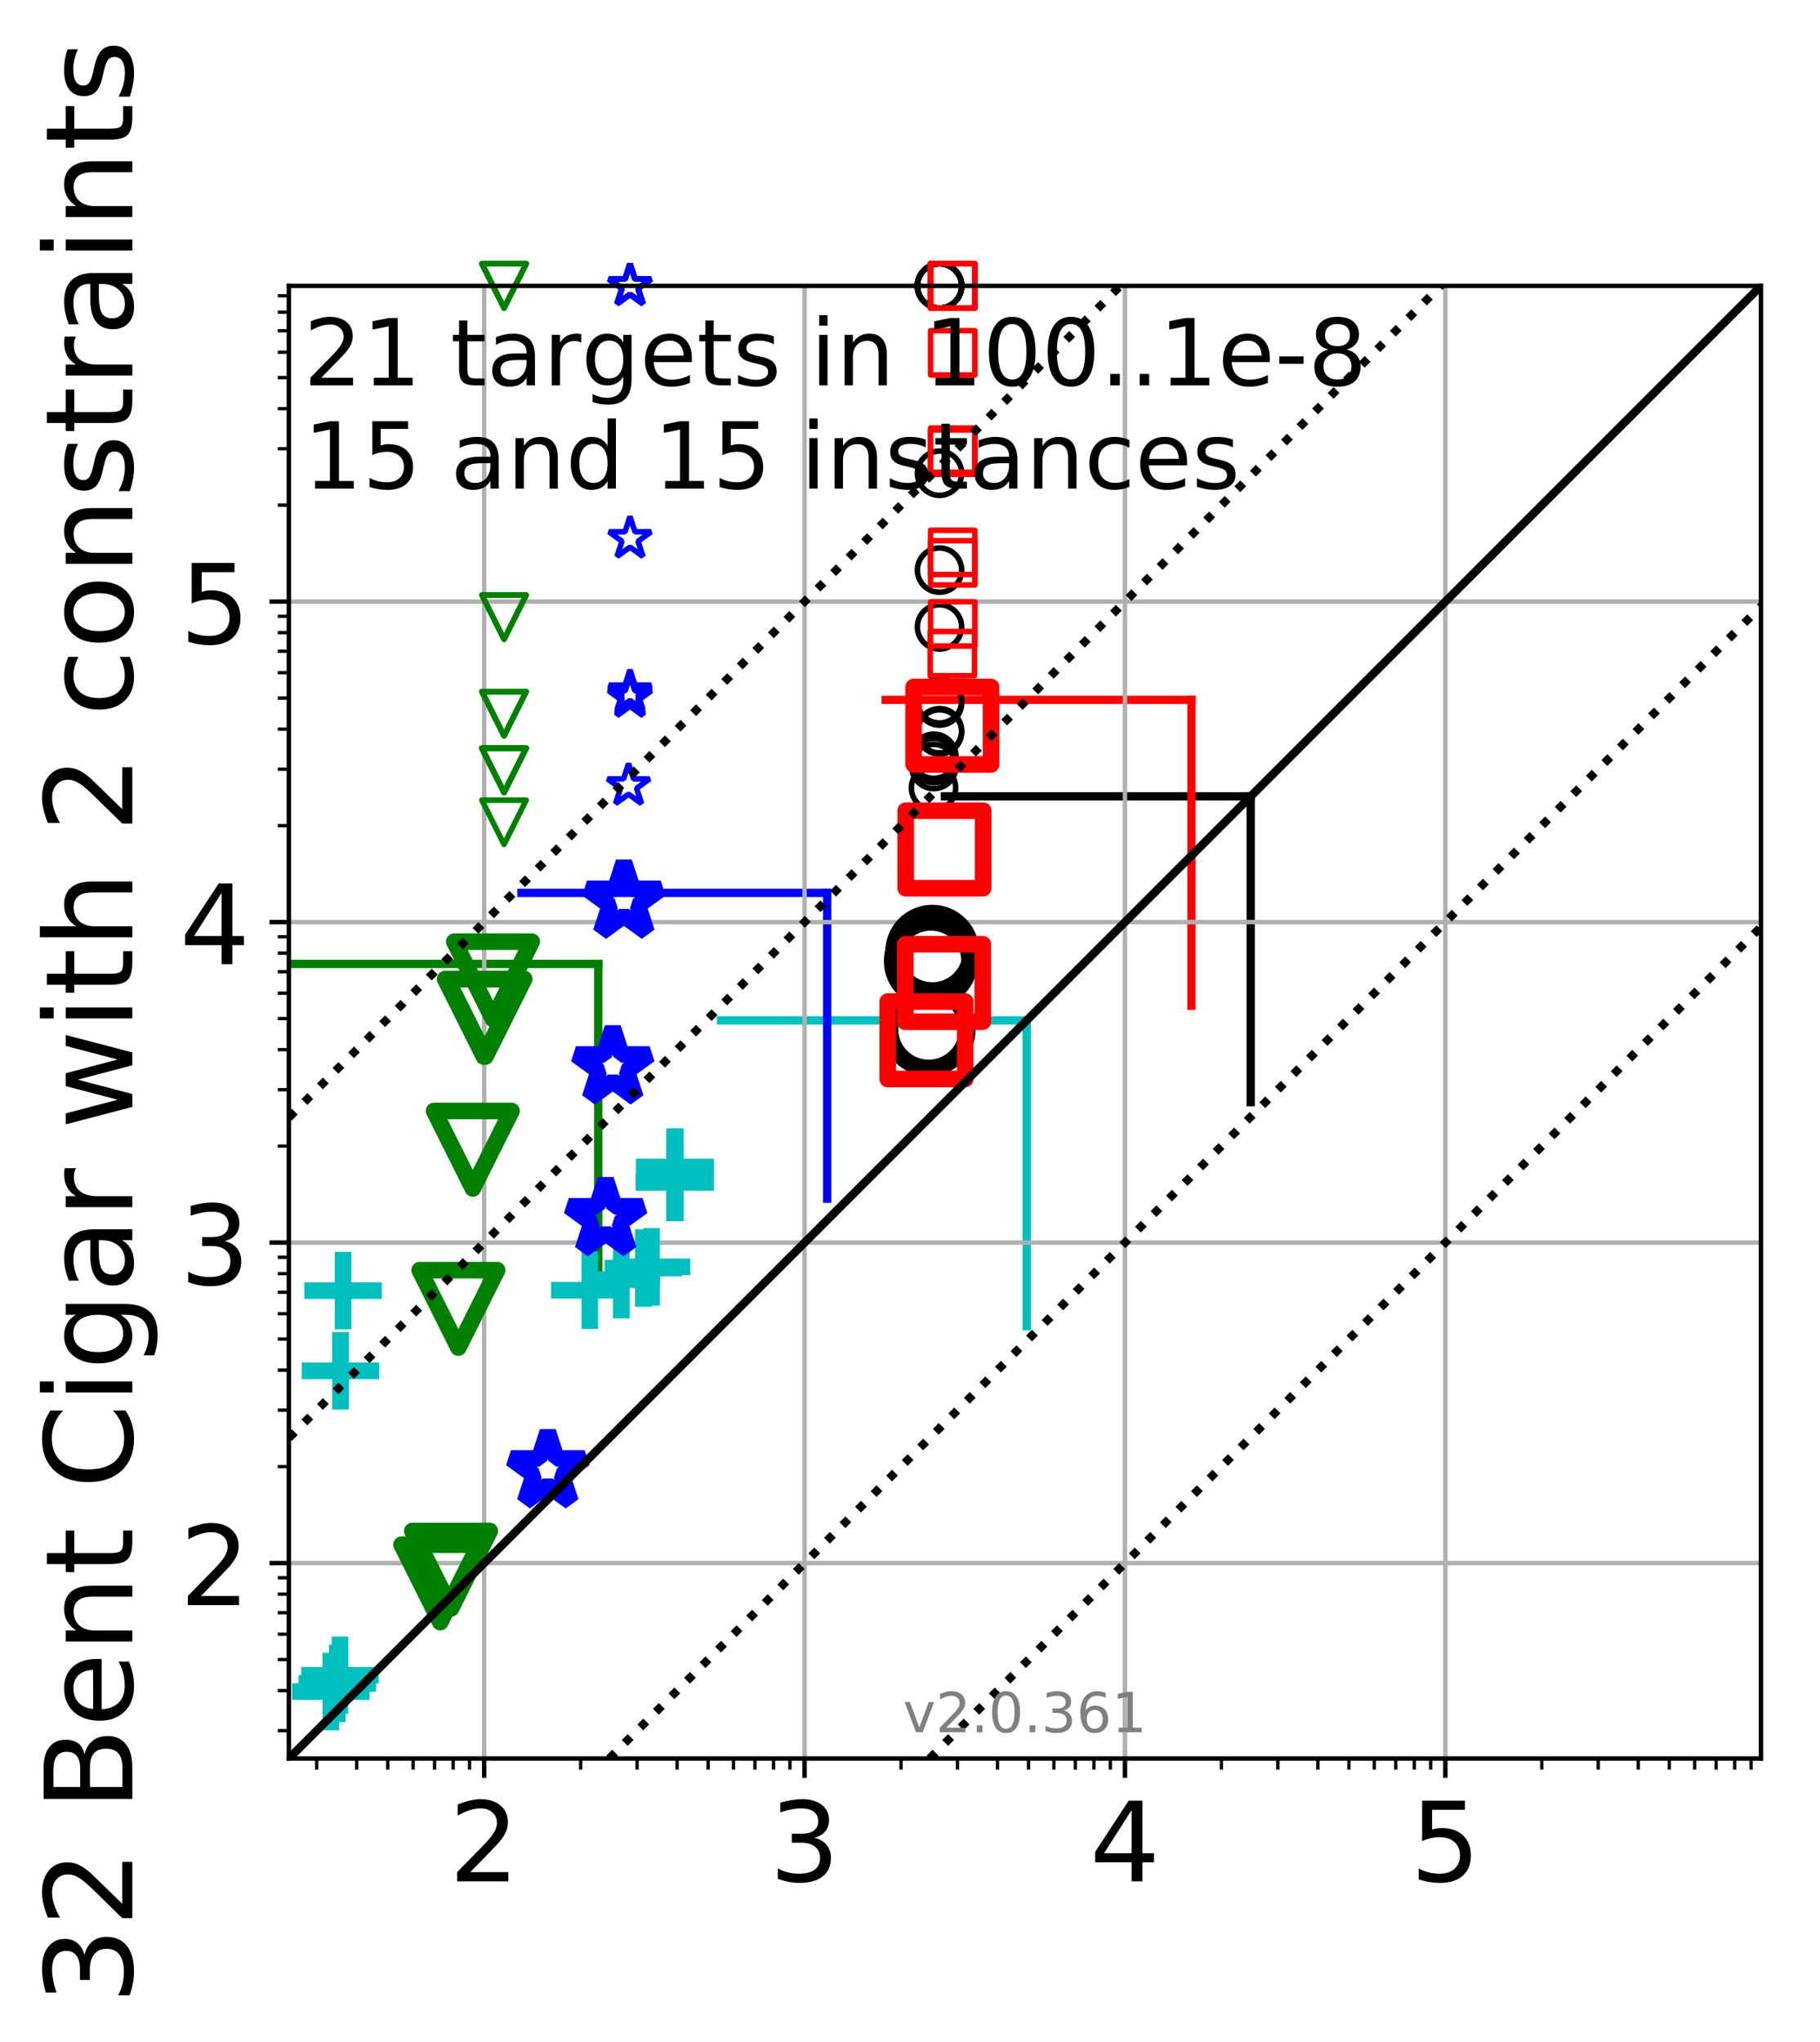 <?xml version="1.0" encoding="utf-8" standalone="no"?>
<!DOCTYPE svg PUBLIC "-//W3C//DTD SVG 1.1//EN"
  "http://www.w3.org/Graphics/SVG/1.1/DTD/svg11.dtd">
<!-- Created with matplotlib (http://matplotlib.org/) -->
<svg height="369pt" version="1.1" viewBox="0 0 329 369" width="329pt" xmlns="http://www.w3.org/2000/svg" xmlns:xlink="http://www.w3.org/1999/xlink">
 <defs>
  <style type="text/css">
*{stroke-linecap:butt;stroke-linejoin:round;}
  </style>
 </defs>
 <g id="figure_1">
  <g id="patch_1">
   <path d="M 0 369.439 
L 329.029 369.439 
L 329.029 -0 
L 0 -0 
z
" style="fill:#ffffff;"/>
  </g>
  <g id="axes_1">
   <g id="patch_2">
    <path d="M 52.217 317.775 
L 318.329 317.775 
L 318.329 51.663 
L 52.217 51.663 
z
" style="fill:#ffffff;"/>
   </g>
   <g id="line2d_1">
    <path clip-path="url(#p59bb37661f)" d="M 185.602 239.656 
L 185.602 184.39 
" style="fill:none;stroke:#00bfbf;stroke-linecap:square;stroke-width:1.5;"/>
   </g>
   <g id="line2d_2">
    <path clip-path="url(#p59bb37661f)" d="M 130.336 184.39 
L 185.602 184.39 
" style="fill:none;stroke:#00bfbf;stroke-linecap:square;stroke-width:1.5;"/>
   </g>
   <g id="line2d_3">
    <path clip-path="url(#p59bb37661f)" d="M 108.148 229.454 
L 108.148 174.188 
" style="fill:none;stroke:#008000;stroke-linecap:square;stroke-width:1.5;"/>
   </g>
   <g id="line2d_4">
    <path clip-path="url(#p59bb37661f)" d="M 52.882 174.188 
L 108.148 174.188 
" style="fill:none;stroke:#008000;stroke-linecap:square;stroke-width:1.5;"/>
   </g>
   <g id="line2d_5">
    <path clip-path="url(#p59bb37661f)" d="M 149.522 216.609 
L 149.522 161.343 
" style="fill:none;stroke:#0000ff;stroke-linecap:square;stroke-width:1.5;"/>
   </g>
   <g id="line2d_6">
    <path clip-path="url(#p59bb37661f)" d="M 94.256 161.343 
L 149.522 161.343 
" style="fill:none;stroke:#0000ff;stroke-linecap:square;stroke-width:1.5;"/>
   </g>
   <g id="line2d_7">
    <path clip-path="url(#p59bb37661f)" d="M 226.084 199.174 
L 226.084 143.907 
" style="fill:none;stroke:#000000;stroke-linecap:square;stroke-width:1.5;"/>
   </g>
   <g id="line2d_8">
    <path clip-path="url(#p59bb37661f)" d="M 170.818 143.907 
L 226.084 143.907 
" style="fill:none;stroke:#000000;stroke-linecap:square;stroke-width:1.5;"/>
   </g>
   <g id="line2d_9">
    <path clip-path="url(#p59bb37661f)" d="M 215.375 181.74 
L 215.375 126.473 
" style="fill:none;stroke:#ff0000;stroke-linecap:square;stroke-width:1.5;"/>
   </g>
   <g id="line2d_10">
    <path clip-path="url(#p59bb37661f)" d="M 160.109 126.473 
L 215.375 126.473 
" style="fill:none;stroke:#ff0000;stroke-linecap:square;stroke-width:1.5;"/>
   </g>
   <g id="matplotlib.axis_1">
    <g id="xtick_1">
     <g id="line2d_11">
      <path clip-path="url(#p59bb37661f)" d="M 87.528 317.775 
L 87.528 51.663 
" style="fill:none;stroke:#b0b0b0;stroke-linecap:square;stroke-width:0.8;"/>
     </g>
     <g id="line2d_12">
      <defs>
       <path d="M 0 0 
L 0 3.5 
" id="m4ba81cfeb7" style="stroke:#000000;stroke-width:0.8;"/>
      </defs>
      <g>
       <use style="stroke:#000000;stroke-width:0.8;" x="87.528" xlink:href="#m4ba81cfeb7" y="317.775"/>
      </g>
     </g>
     <g id="text_1">
      <!-- 2 -->
      <defs>
       <path d="M 19.188 8.297 
L 53.609 8.297 
L 53.609 0 
L 7.328 0 
L 7.328 8.297 
Q 12.938 14.109 22.625 23.891 
Q 32.328 33.688 34.812 36.531 
Q 39.547 41.844 41.422 45.531 
Q 43.312 49.219 43.312 52.781 
Q 43.312 58.594 39.234 62.25 
Q 35.156 65.922 28.609 65.922 
Q 23.969 65.922 18.812 64.312 
Q 13.672 62.703 7.812 59.422 
L 7.812 69.391 
Q 13.766 71.781 18.938 73 
Q 24.125 74.219 28.422 74.219 
Q 39.75 74.219 46.484 68.547 
Q 53.219 62.891 53.219 53.422 
Q 53.219 48.922 51.531 44.891 
Q 49.859 40.875 45.406 35.406 
Q 44.188 33.984 37.641 27.219 
Q 31.109 20.453 19.188 8.297 
z
" id="DejaVuSans-32"/>
      </defs>
      <g transform="translate(81.166 339.972)scale(0.2 -0.2)">
       <use xlink:href="#DejaVuSans-32"/>
      </g>
     </g>
    </g>
    <g id="xtick_2">
     <g id="line2d_13">
      <path clip-path="url(#p59bb37661f)" d="M 145.444 317.775 
L 145.444 51.663 
" style="fill:none;stroke:#b0b0b0;stroke-linecap:square;stroke-width:0.8;"/>
     </g>
     <g id="line2d_14">
      <g>
       <use style="stroke:#000000;stroke-width:0.8;" x="145.444" xlink:href="#m4ba81cfeb7" y="317.775"/>
      </g>
     </g>
     <g id="text_2">
      <!-- 3 -->
      <defs>
       <path d="M 40.578 39.312 
Q 47.656 37.797 51.625 33 
Q 55.609 28.219 55.609 21.188 
Q 55.609 10.406 48.188 4.484 
Q 40.766 -1.422 27.094 -1.422 
Q 22.516 -1.422 17.656 -0.516 
Q 12.797 0.391 7.625 2.203 
L 7.625 11.719 
Q 11.719 9.328 16.594 8.109 
Q 21.484 6.891 26.812 6.891 
Q 36.078 6.891 40.938 10.547 
Q 45.797 14.203 45.797 21.188 
Q 45.797 27.641 41.281 31.266 
Q 36.766 34.906 28.719 34.906 
L 20.219 34.906 
L 20.219 43.016 
L 29.109 43.016 
Q 36.375 43.016 40.234 45.922 
Q 44.094 48.828 44.094 54.297 
Q 44.094 59.906 40.109 62.906 
Q 36.141 65.922 28.719 65.922 
Q 24.656 65.922 20.016 65.031 
Q 15.375 64.156 9.812 62.312 
L 9.812 71.094 
Q 15.438 72.656 20.344 73.438 
Q 25.25 74.219 29.594 74.219 
Q 40.828 74.219 47.359 69.109 
Q 53.906 64.016 53.906 55.328 
Q 53.906 49.266 50.438 45.094 
Q 46.969 40.922 40.578 39.312 
z
" id="DejaVuSans-33"/>
      </defs>
      <g transform="translate(139.082 339.972)scale(0.2 -0.2)">
       <use xlink:href="#DejaVuSans-33"/>
      </g>
     </g>
    </g>
    <g id="xtick_3">
     <g id="line2d_15">
      <path clip-path="url(#p59bb37661f)" d="M 203.361 317.775 
L 203.361 51.663 
" style="fill:none;stroke:#b0b0b0;stroke-linecap:square;stroke-width:0.8;"/>
     </g>
     <g id="line2d_16">
      <g>
       <use style="stroke:#000000;stroke-width:0.8;" x="203.361" xlink:href="#m4ba81cfeb7" y="317.775"/>
      </g>
     </g>
     <g id="text_3">
      <!-- 4 -->
      <defs>
       <path d="M 37.797 64.312 
L 12.891 25.391 
L 37.797 25.391 
z
M 35.203 72.906 
L 47.609 72.906 
L 47.609 25.391 
L 58.016 25.391 
L 58.016 17.188 
L 47.609 17.188 
L 47.609 0 
L 37.797 0 
L 37.797 17.188 
L 4.891 17.188 
L 4.891 26.703 
z
" id="DejaVuSans-34"/>
      </defs>
      <g transform="translate(196.998 339.972)scale(0.2 -0.2)">
       <use xlink:href="#DejaVuSans-34"/>
      </g>
     </g>
    </g>
    <g id="xtick_4">
     <g id="line2d_17">
      <path clip-path="url(#p59bb37661f)" d="M 261.277 317.775 
L 261.277 51.663 
" style="fill:none;stroke:#b0b0b0;stroke-linecap:square;stroke-width:0.8;"/>
     </g>
     <g id="line2d_18">
      <g>
       <use style="stroke:#000000;stroke-width:0.8;" x="261.277" xlink:href="#m4ba81cfeb7" y="317.775"/>
      </g>
     </g>
     <g id="text_4">
      <!-- 5 -->
      <defs>
       <path d="M 10.797 72.906 
L 49.516 72.906 
L 49.516 64.594 
L 19.828 64.594 
L 19.828 46.734 
Q 21.969 47.469 24.109 47.828 
Q 26.266 48.188 28.422 48.188 
Q 40.625 48.188 47.75 41.5 
Q 54.891 34.812 54.891 23.391 
Q 54.891 11.625 47.562 5.094 
Q 40.234 -1.422 26.906 -1.422 
Q 22.312 -1.422 17.547 -0.641 
Q 12.797 0.141 7.719 1.703 
L 7.719 11.625 
Q 12.109 9.234 16.797 8.062 
Q 21.484 6.891 26.703 6.891 
Q 35.156 6.891 40.078 11.328 
Q 45.016 15.766 45.016 23.391 
Q 45.016 31 40.078 35.438 
Q 35.156 39.891 26.703 39.891 
Q 22.75 39.891 18.812 39.016 
Q 14.891 38.141 10.797 36.281 
z
" id="DejaVuSans-35"/>
      </defs>
      <g transform="translate(254.914 339.972)scale(0.2 -0.2)">
       <use xlink:href="#DejaVuSans-35"/>
      </g>
     </g>
    </g>
    <g id="xtick_5">
     <g id="line2d_19">
      <defs>
       <path d="M 0 0 
L 0 2 
" id="mf8a856920e" style="stroke:#000000;stroke-width:0.6;"/>
      </defs>
      <g>
       <use style="stroke:#000000;stroke-width:0.6;" x="57.245" xlink:href="#mf8a856920e" y="317.775"/>
      </g>
     </g>
    </g>
    <g id="xtick_6">
     <g id="line2d_20">
      <g>
       <use style="stroke:#000000;stroke-width:0.6;" x="64.481" xlink:href="#mf8a856920e" y="317.775"/>
      </g>
     </g>
    </g>
    <g id="xtick_7">
     <g id="line2d_21">
      <g>
       <use style="stroke:#000000;stroke-width:0.6;" x="70.094" xlink:href="#mf8a856920e" y="317.775"/>
      </g>
     </g>
    </g>
    <g id="xtick_8">
     <g id="line2d_22">
      <g>
       <use style="stroke:#000000;stroke-width:0.6;" x="74.68" xlink:href="#mf8a856920e" y="317.775"/>
      </g>
     </g>
    </g>
    <g id="xtick_9">
     <g id="line2d_23">
      <g>
       <use style="stroke:#000000;stroke-width:0.6;" x="78.557" xlink:href="#mf8a856920e" y="317.775"/>
      </g>
     </g>
    </g>
    <g id="xtick_10">
     <g id="line2d_24">
      <g>
       <use style="stroke:#000000;stroke-width:0.6;" x="81.916" xlink:href="#mf8a856920e" y="317.775"/>
      </g>
     </g>
    </g>
    <g id="xtick_11">
     <g id="line2d_25">
      <g>
       <use style="stroke:#000000;stroke-width:0.6;" x="84.878" xlink:href="#mf8a856920e" y="317.775"/>
      </g>
     </g>
    </g>
    <g id="xtick_12">
     <g id="line2d_26">
      <g>
       <use style="stroke:#000000;stroke-width:0.6;" x="104.963" xlink:href="#mf8a856920e" y="317.775"/>
      </g>
     </g>
    </g>
    <g id="xtick_13">
     <g id="line2d_27">
      <g>
       <use style="stroke:#000000;stroke-width:0.6;" x="115.161" xlink:href="#mf8a856920e" y="317.775"/>
      </g>
     </g>
    </g>
    <g id="xtick_14">
     <g id="line2d_28">
      <g>
       <use style="stroke:#000000;stroke-width:0.6;" x="122.397" xlink:href="#mf8a856920e" y="317.775"/>
      </g>
     </g>
    </g>
    <g id="xtick_15">
     <g id="line2d_29">
      <g>
       <use style="stroke:#000000;stroke-width:0.6;" x="128.01" xlink:href="#mf8a856920e" y="317.775"/>
      </g>
     </g>
    </g>
    <g id="xtick_16">
     <g id="line2d_30">
      <g>
       <use style="stroke:#000000;stroke-width:0.6;" x="132.596" xlink:href="#mf8a856920e" y="317.775"/>
      </g>
     </g>
    </g>
    <g id="xtick_17">
     <g id="line2d_31">
      <g>
       <use style="stroke:#000000;stroke-width:0.6;" x="136.473" xlink:href="#mf8a856920e" y="317.775"/>
      </g>
     </g>
    </g>
    <g id="xtick_18">
     <g id="line2d_32">
      <g>
       <use style="stroke:#000000;stroke-width:0.6;" x="139.832" xlink:href="#mf8a856920e" y="317.775"/>
      </g>
     </g>
    </g>
    <g id="xtick_19">
     <g id="line2d_33">
      <g>
       <use style="stroke:#000000;stroke-width:0.6;" x="142.794" xlink:href="#mf8a856920e" y="317.775"/>
      </g>
     </g>
    </g>
    <g id="xtick_20">
     <g id="line2d_34">
      <g>
       <use style="stroke:#000000;stroke-width:0.6;" x="162.879" xlink:href="#mf8a856920e" y="317.775"/>
      </g>
     </g>
    </g>
    <g id="xtick_21">
     <g id="line2d_35">
      <g>
       <use style="stroke:#000000;stroke-width:0.6;" x="173.078" xlink:href="#mf8a856920e" y="317.775"/>
      </g>
     </g>
    </g>
    <g id="xtick_22">
     <g id="line2d_36">
      <g>
       <use style="stroke:#000000;stroke-width:0.6;" x="180.313" xlink:href="#mf8a856920e" y="317.775"/>
      </g>
     </g>
    </g>
    <g id="xtick_23">
     <g id="line2d_37">
      <g>
       <use style="stroke:#000000;stroke-width:0.6;" x="185.926" xlink:href="#mf8a856920e" y="317.775"/>
      </g>
     </g>
    </g>
    <g id="xtick_24">
     <g id="line2d_38">
      <g>
       <use style="stroke:#000000;stroke-width:0.6;" x="190.512" xlink:href="#mf8a856920e" y="317.775"/>
      </g>
     </g>
    </g>
    <g id="xtick_25">
     <g id="line2d_39">
      <g>
       <use style="stroke:#000000;stroke-width:0.6;" x="194.389" xlink:href="#mf8a856920e" y="317.775"/>
      </g>
     </g>
    </g>
    <g id="xtick_26">
     <g id="line2d_40">
      <g>
       <use style="stroke:#000000;stroke-width:0.6;" x="197.748" xlink:href="#mf8a856920e" y="317.775"/>
      </g>
     </g>
    </g>
    <g id="xtick_27">
     <g id="line2d_41">
      <g>
       <use style="stroke:#000000;stroke-width:0.6;" x="200.711" xlink:href="#mf8a856920e" y="317.775"/>
      </g>
     </g>
    </g>
    <g id="xtick_28">
     <g id="line2d_42">
      <g>
       <use style="stroke:#000000;stroke-width:0.6;" x="220.795" xlink:href="#mf8a856920e" y="317.775"/>
      </g>
     </g>
    </g>
    <g id="xtick_29">
     <g id="line2d_43">
      <g>
       <use style="stroke:#000000;stroke-width:0.6;" x="230.994" xlink:href="#mf8a856920e" y="317.775"/>
      </g>
     </g>
    </g>
    <g id="xtick_30">
     <g id="line2d_44">
      <g>
       <use style="stroke:#000000;stroke-width:0.6;" x="238.23" xlink:href="#mf8a856920e" y="317.775"/>
      </g>
     </g>
    </g>
    <g id="xtick_31">
     <g id="line2d_45">
      <g>
       <use style="stroke:#000000;stroke-width:0.6;" x="243.842" xlink:href="#mf8a856920e" y="317.775"/>
      </g>
     </g>
    </g>
    <g id="xtick_32">
     <g id="line2d_46">
      <g>
       <use style="stroke:#000000;stroke-width:0.6;" x="248.428" xlink:href="#mf8a856920e" y="317.775"/>
      </g>
     </g>
    </g>
    <g id="xtick_33">
     <g id="line2d_47">
      <g>
       <use style="stroke:#000000;stroke-width:0.6;" x="252.306" xlink:href="#mf8a856920e" y="317.775"/>
      </g>
     </g>
    </g>
    <g id="xtick_34">
     <g id="line2d_48">
      <g>
       <use style="stroke:#000000;stroke-width:0.6;" x="255.664" xlink:href="#mf8a856920e" y="317.775"/>
      </g>
     </g>
    </g>
    <g id="xtick_35">
     <g id="line2d_49">
      <g>
       <use style="stroke:#000000;stroke-width:0.6;" x="258.627" xlink:href="#mf8a856920e" y="317.775"/>
      </g>
     </g>
    </g>
    <g id="xtick_36">
     <g id="line2d_50">
      <g>
       <use style="stroke:#000000;stroke-width:0.6;" x="278.711" xlink:href="#mf8a856920e" y="317.775"/>
      </g>
     </g>
    </g>
    <g id="xtick_37">
     <g id="line2d_51">
      <g>
       <use style="stroke:#000000;stroke-width:0.6;" x="288.91" xlink:href="#mf8a856920e" y="317.775"/>
      </g>
     </g>
    </g>
    <g id="xtick_38">
     <g id="line2d_52">
      <g>
       <use style="stroke:#000000;stroke-width:0.6;" x="296.146" xlink:href="#mf8a856920e" y="317.775"/>
      </g>
     </g>
    </g>
    <g id="xtick_39">
     <g id="line2d_53">
      <g>
       <use style="stroke:#000000;stroke-width:0.6;" x="301.759" xlink:href="#mf8a856920e" y="317.775"/>
      </g>
     </g>
    </g>
    <g id="xtick_40">
     <g id="line2d_54">
      <g>
       <use style="stroke:#000000;stroke-width:0.6;" x="306.344" xlink:href="#mf8a856920e" y="317.775"/>
      </g>
     </g>
    </g>
    <g id="xtick_41">
     <g id="line2d_55">
      <g>
       <use style="stroke:#000000;stroke-width:0.6;" x="310.222" xlink:href="#mf8a856920e" y="317.775"/>
      </g>
     </g>
    </g>
    <g id="xtick_42">
     <g id="line2d_56">
      <g>
       <use style="stroke:#000000;stroke-width:0.6;" x="313.58" xlink:href="#mf8a856920e" y="317.775"/>
      </g>
     </g>
    </g>
    <g id="xtick_43">
     <g id="line2d_57">
      <g>
       <use style="stroke:#000000;stroke-width:0.6;" x="316.543" xlink:href="#mf8a856920e" y="317.775"/>
      </g>
     </g>
    </g>
   </g>
   <g id="matplotlib.axis_2">
    <g id="ytick_1">
     <g id="line2d_58">
      <path clip-path="url(#p59bb37661f)" d="M 52.217 282.464 
L 318.329 282.464 
" style="fill:none;stroke:#b0b0b0;stroke-linecap:square;stroke-width:0.8;"/>
     </g>
     <g id="line2d_59">
      <defs>
       <path d="M 0 0 
L -3.5 0 
" id="md6715a0d31" style="stroke:#000000;stroke-width:0.8;"/>
      </defs>
      <g>
       <use style="stroke:#000000;stroke-width:0.8;" x="52.217" xlink:href="#md6715a0d31" y="282.464"/>
      </g>
     </g>
     <g id="text_5">
      <!-- 2 -->
      <g transform="translate(32.492 290.062)scale(0.2 -0.2)">
       <use xlink:href="#DejaVuSans-32"/>
      </g>
     </g>
    </g>
    <g id="ytick_2">
     <g id="line2d_60">
      <path clip-path="url(#p59bb37661f)" d="M 52.217 224.548 
L 318.329 224.548 
" style="fill:none;stroke:#b0b0b0;stroke-linecap:square;stroke-width:0.8;"/>
     </g>
     <g id="line2d_61">
      <g>
       <use style="stroke:#000000;stroke-width:0.8;" x="52.217" xlink:href="#md6715a0d31" y="224.548"/>
      </g>
     </g>
     <g id="text_6">
      <!-- 3 -->
      <g transform="translate(32.492 232.146)scale(0.2 -0.2)">
       <use xlink:href="#DejaVuSans-33"/>
      </g>
     </g>
    </g>
    <g id="ytick_3">
     <g id="line2d_62">
      <path clip-path="url(#p59bb37661f)" d="M 52.217 166.632 
L 318.329 166.632 
" style="fill:none;stroke:#b0b0b0;stroke-linecap:square;stroke-width:0.8;"/>
     </g>
     <g id="line2d_63">
      <g>
       <use style="stroke:#000000;stroke-width:0.8;" x="52.217" xlink:href="#md6715a0d31" y="166.632"/>
      </g>
     </g>
     <g id="text_7">
      <!-- 4 -->
      <g transform="translate(32.492 174.23)scale(0.2 -0.2)">
       <use xlink:href="#DejaVuSans-34"/>
      </g>
     </g>
    </g>
    <g id="ytick_4">
     <g id="line2d_64">
      <path clip-path="url(#p59bb37661f)" d="M 52.217 108.715 
L 318.329 108.715 
" style="fill:none;stroke:#b0b0b0;stroke-linecap:square;stroke-width:0.8;"/>
     </g>
     <g id="line2d_65">
      <g>
       <use style="stroke:#000000;stroke-width:0.8;" x="52.217" xlink:href="#md6715a0d31" y="108.715"/>
      </g>
     </g>
     <g id="text_8">
      <!-- 5 -->
      <g transform="translate(32.492 116.314)scale(0.2 -0.2)">
       <use xlink:href="#DejaVuSans-35"/>
      </g>
     </g>
    </g>
    <g id="ytick_5">
     <g id="line2d_66">
      <defs>
       <path d="M 0 0 
L -2 0 
" id="m5c7b967192" style="stroke:#000000;stroke-width:0.6;"/>
      </defs>
      <g>
       <use style="stroke:#000000;stroke-width:0.6;" x="52.217" xlink:href="#m5c7b967192" y="312.747"/>
      </g>
     </g>
    </g>
    <g id="ytick_6">
     <g id="line2d_67">
      <g>
       <use style="stroke:#000000;stroke-width:0.6;" x="52.217" xlink:href="#m5c7b967192" y="305.511"/>
      </g>
     </g>
    </g>
    <g id="ytick_7">
     <g id="line2d_68">
      <g>
       <use style="stroke:#000000;stroke-width:0.6;" x="52.217" xlink:href="#m5c7b967192" y="299.898"/>
      </g>
     </g>
    </g>
    <g id="ytick_8">
     <g id="line2d_69">
      <g>
       <use style="stroke:#000000;stroke-width:0.6;" x="52.217" xlink:href="#m5c7b967192" y="295.313"/>
      </g>
     </g>
    </g>
    <g id="ytick_9">
     <g id="line2d_70">
      <g>
       <use style="stroke:#000000;stroke-width:0.6;" x="52.217" xlink:href="#m5c7b967192" y="291.435"/>
      </g>
     </g>
    </g>
    <g id="ytick_10">
     <g id="line2d_71">
      <g>
       <use style="stroke:#000000;stroke-width:0.6;" x="52.217" xlink:href="#m5c7b967192" y="288.077"/>
      </g>
     </g>
    </g>
    <g id="ytick_11">
     <g id="line2d_72">
      <g>
       <use style="stroke:#000000;stroke-width:0.6;" x="52.217" xlink:href="#m5c7b967192" y="285.114"/>
      </g>
     </g>
    </g>
    <g id="ytick_12">
     <g id="line2d_73">
      <g>
       <use style="stroke:#000000;stroke-width:0.6;" x="52.217" xlink:href="#m5c7b967192" y="265.029"/>
      </g>
     </g>
    </g>
    <g id="ytick_13">
     <g id="line2d_74">
      <g>
       <use style="stroke:#000000;stroke-width:0.6;" x="52.217" xlink:href="#m5c7b967192" y="254.831"/>
      </g>
     </g>
    </g>
    <g id="ytick_14">
     <g id="line2d_75">
      <g>
       <use style="stroke:#000000;stroke-width:0.6;" x="52.217" xlink:href="#m5c7b967192" y="247.595"/>
      </g>
     </g>
    </g>
    <g id="ytick_15">
     <g id="line2d_76">
      <g>
       <use style="stroke:#000000;stroke-width:0.6;" x="52.217" xlink:href="#m5c7b967192" y="241.982"/>
      </g>
     </g>
    </g>
    <g id="ytick_16">
     <g id="line2d_77">
      <g>
       <use style="stroke:#000000;stroke-width:0.6;" x="52.217" xlink:href="#m5c7b967192" y="237.396"/>
      </g>
     </g>
    </g>
    <g id="ytick_17">
     <g id="line2d_78">
      <g>
       <use style="stroke:#000000;stroke-width:0.6;" x="52.217" xlink:href="#m5c7b967192" y="233.519"/>
      </g>
     </g>
    </g>
    <g id="ytick_18">
     <g id="line2d_79">
      <g>
       <use style="stroke:#000000;stroke-width:0.6;" x="52.217" xlink:href="#m5c7b967192" y="230.16"/>
      </g>
     </g>
    </g>
    <g id="ytick_19">
     <g id="line2d_80">
      <g>
       <use style="stroke:#000000;stroke-width:0.6;" x="52.217" xlink:href="#m5c7b967192" y="227.198"/>
      </g>
     </g>
    </g>
    <g id="ytick_20">
     <g id="line2d_81">
      <g>
       <use style="stroke:#000000;stroke-width:0.6;" x="52.217" xlink:href="#m5c7b967192" y="207.113"/>
      </g>
     </g>
    </g>
    <g id="ytick_21">
     <g id="line2d_82">
      <g>
       <use style="stroke:#000000;stroke-width:0.6;" x="52.217" xlink:href="#m5c7b967192" y="196.915"/>
      </g>
     </g>
    </g>
    <g id="ytick_22">
     <g id="line2d_83">
      <g>
       <use style="stroke:#000000;stroke-width:0.6;" x="52.217" xlink:href="#m5c7b967192" y="189.679"/>
      </g>
     </g>
    </g>
    <g id="ytick_23">
     <g id="line2d_84">
      <g>
       <use style="stroke:#000000;stroke-width:0.6;" x="52.217" xlink:href="#m5c7b967192" y="184.066"/>
      </g>
     </g>
    </g>
    <g id="ytick_24">
     <g id="line2d_85">
      <g>
       <use style="stroke:#000000;stroke-width:0.6;" x="52.217" xlink:href="#m5c7b967192" y="179.48"/>
      </g>
     </g>
    </g>
    <g id="ytick_25">
     <g id="line2d_86">
      <g>
       <use style="stroke:#000000;stroke-width:0.6;" x="52.217" xlink:href="#m5c7b967192" y="175.603"/>
      </g>
     </g>
    </g>
    <g id="ytick_26">
     <g id="line2d_87">
      <g>
       <use style="stroke:#000000;stroke-width:0.6;" x="52.217" xlink:href="#m5c7b967192" y="172.244"/>
      </g>
     </g>
    </g>
    <g id="ytick_27">
     <g id="line2d_88">
      <g>
       <use style="stroke:#000000;stroke-width:0.6;" x="52.217" xlink:href="#m5c7b967192" y="169.282"/>
      </g>
     </g>
    </g>
    <g id="ytick_28">
     <g id="line2d_89">
      <g>
       <use style="stroke:#000000;stroke-width:0.6;" x="52.217" xlink:href="#m5c7b967192" y="149.197"/>
      </g>
     </g>
    </g>
    <g id="ytick_29">
     <g id="line2d_90">
      <g>
       <use style="stroke:#000000;stroke-width:0.6;" x="52.217" xlink:href="#m5c7b967192" y="138.999"/>
      </g>
     </g>
    </g>
    <g id="ytick_30">
     <g id="line2d_91">
      <g>
       <use style="stroke:#000000;stroke-width:0.6;" x="52.217" xlink:href="#m5c7b967192" y="131.763"/>
      </g>
     </g>
    </g>
    <g id="ytick_31">
     <g id="line2d_92">
      <g>
       <use style="stroke:#000000;stroke-width:0.6;" x="52.217" xlink:href="#m5c7b967192" y="126.15"/>
      </g>
     </g>
    </g>
    <g id="ytick_32">
     <g id="line2d_93">
      <g>
       <use style="stroke:#000000;stroke-width:0.6;" x="52.217" xlink:href="#m5c7b967192" y="121.564"/>
      </g>
     </g>
    </g>
    <g id="ytick_33">
     <g id="line2d_94">
      <g>
       <use style="stroke:#000000;stroke-width:0.6;" x="52.217" xlink:href="#m5c7b967192" y="117.687"/>
      </g>
     </g>
    </g>
    <g id="ytick_34">
     <g id="line2d_95">
      <g>
       <use style="stroke:#000000;stroke-width:0.6;" x="52.217" xlink:href="#m5c7b967192" y="114.328"/>
      </g>
     </g>
    </g>
    <g id="ytick_35">
     <g id="line2d_96">
      <g>
       <use style="stroke:#000000;stroke-width:0.6;" x="52.217" xlink:href="#m5c7b967192" y="111.366"/>
      </g>
     </g>
    </g>
    <g id="ytick_36">
     <g id="line2d_97">
      <g>
       <use style="stroke:#000000;stroke-width:0.6;" x="52.217" xlink:href="#m5c7b967192" y="91.281"/>
      </g>
     </g>
    </g>
    <g id="ytick_37">
     <g id="line2d_98">
      <g>
       <use style="stroke:#000000;stroke-width:0.6;" x="52.217" xlink:href="#m5c7b967192" y="81.082"/>
      </g>
     </g>
    </g>
    <g id="ytick_38">
     <g id="line2d_99">
      <g>
       <use style="stroke:#000000;stroke-width:0.6;" x="52.217" xlink:href="#m5c7b967192" y="73.846"/>
      </g>
     </g>
    </g>
    <g id="ytick_39">
     <g id="line2d_100">
      <g>
       <use style="stroke:#000000;stroke-width:0.6;" x="52.217" xlink:href="#m5c7b967192" y="68.234"/>
      </g>
     </g>
    </g>
    <g id="ytick_40">
     <g id="line2d_101">
      <g>
       <use style="stroke:#000000;stroke-width:0.6;" x="52.217" xlink:href="#m5c7b967192" y="63.648"/>
      </g>
     </g>
    </g>
    <g id="ytick_41">
     <g id="line2d_102">
      <g>
       <use style="stroke:#000000;stroke-width:0.6;" x="52.217" xlink:href="#m5c7b967192" y="59.771"/>
      </g>
     </g>
    </g>
    <g id="ytick_42">
     <g id="line2d_103">
      <g>
       <use style="stroke:#000000;stroke-width:0.6;" x="52.217" xlink:href="#m5c7b967192" y="56.412"/>
      </g>
     </g>
    </g>
    <g id="ytick_43">
     <g id="line2d_104">
      <g>
       <use style="stroke:#000000;stroke-width:0.6;" x="52.217" xlink:href="#m5c7b967192" y="53.449"/>
      </g>
     </g>
    </g>
    <g id="text_9">
     <!-- 32 Bent Cigar with 2 constraints -->
     <defs>
      <path id="DejaVuSans-20"/>
      <path d="M 19.672 34.812 
L 19.672 8.109 
L 35.5 8.109 
Q 43.453 8.109 47.281 11.406 
Q 51.125 14.703 51.125 21.484 
Q 51.125 28.328 47.281 31.562 
Q 43.453 34.812 35.5 34.812 
z
M 19.672 64.797 
L 19.672 42.828 
L 34.281 42.828 
Q 41.5 42.828 45.031 45.531 
Q 48.578 48.25 48.578 53.812 
Q 48.578 59.328 45.031 62.062 
Q 41.5 64.797 34.281 64.797 
z
M 9.812 72.906 
L 35.016 72.906 
Q 46.297 72.906 52.391 68.219 
Q 58.5 63.531 58.5 54.891 
Q 58.5 48.188 55.375 44.234 
Q 52.25 40.281 46.188 39.312 
Q 53.469 37.75 57.5 32.781 
Q 61.531 27.828 61.531 20.406 
Q 61.531 10.641 54.891 5.312 
Q 48.25 0 35.984 0 
L 9.812 0 
z
" id="DejaVuSans-42"/>
      <path d="M 56.203 29.594 
L 56.203 25.203 
L 14.891 25.203 
Q 15.484 15.922 20.484 11.062 
Q 25.484 6.203 34.422 6.203 
Q 39.594 6.203 44.453 7.469 
Q 49.312 8.734 54.109 11.281 
L 54.109 2.781 
Q 49.266 0.734 44.188 -0.344 
Q 39.109 -1.422 33.891 -1.422 
Q 20.797 -1.422 13.156 6.188 
Q 5.516 13.812 5.516 26.812 
Q 5.516 40.234 12.766 48.109 
Q 20.016 56 32.328 56 
Q 43.359 56 49.781 48.891 
Q 56.203 41.797 56.203 29.594 
z
M 47.219 32.234 
Q 47.125 39.594 43.094 43.984 
Q 39.062 48.391 32.422 48.391 
Q 24.906 48.391 20.391 44.141 
Q 15.875 39.891 15.188 32.172 
z
" id="DejaVuSans-65"/>
      <path d="M 54.891 33.016 
L 54.891 0 
L 45.906 0 
L 45.906 32.719 
Q 45.906 40.484 42.875 44.328 
Q 39.844 48.188 33.797 48.188 
Q 26.516 48.188 22.312 43.547 
Q 18.109 38.922 18.109 30.906 
L 18.109 0 
L 9.078 0 
L 9.078 54.688 
L 18.109 54.688 
L 18.109 46.188 
Q 21.344 51.125 25.703 53.562 
Q 30.078 56 35.797 56 
Q 45.219 56 50.047 50.172 
Q 54.891 44.344 54.891 33.016 
z
" id="DejaVuSans-6e"/>
      <path d="M 18.312 70.219 
L 18.312 54.688 
L 36.812 54.688 
L 36.812 47.703 
L 18.312 47.703 
L 18.312 18.016 
Q 18.312 11.328 20.141 9.422 
Q 21.969 7.516 27.594 7.516 
L 36.812 7.516 
L 36.812 0 
L 27.594 0 
Q 17.188 0 13.234 3.875 
Q 9.281 7.766 9.281 18.016 
L 9.281 47.703 
L 2.688 47.703 
L 2.688 54.688 
L 9.281 54.688 
L 9.281 70.219 
z
" id="DejaVuSans-74"/>
      <path d="M 64.406 67.281 
L 64.406 56.891 
Q 59.422 61.531 53.781 63.812 
Q 48.141 66.109 41.797 66.109 
Q 29.297 66.109 22.656 58.469 
Q 16.016 50.828 16.016 36.375 
Q 16.016 21.969 22.656 14.328 
Q 29.297 6.688 41.797 6.688 
Q 48.141 6.688 53.781 8.984 
Q 59.422 11.281 64.406 15.922 
L 64.406 5.609 
Q 59.234 2.094 53.438 0.328 
Q 47.656 -1.422 41.219 -1.422 
Q 24.656 -1.422 15.125 8.703 
Q 5.609 18.844 5.609 36.375 
Q 5.609 53.953 15.125 64.078 
Q 24.656 74.219 41.219 74.219 
Q 47.75 74.219 53.531 72.484 
Q 59.328 70.75 64.406 67.281 
z
" id="DejaVuSans-43"/>
      <path d="M 9.422 54.688 
L 18.406 54.688 
L 18.406 0 
L 9.422 0 
z
M 9.422 75.984 
L 18.406 75.984 
L 18.406 64.594 
L 9.422 64.594 
z
" id="DejaVuSans-69"/>
      <path d="M 45.406 27.984 
Q 45.406 37.75 41.375 43.109 
Q 37.359 48.484 30.078 48.484 
Q 22.859 48.484 18.828 43.109 
Q 14.797 37.75 14.797 27.984 
Q 14.797 18.266 18.828 12.891 
Q 22.859 7.516 30.078 7.516 
Q 37.359 7.516 41.375 12.891 
Q 45.406 18.266 45.406 27.984 
z
M 54.391 6.781 
Q 54.391 -7.172 48.188 -13.984 
Q 42 -20.797 29.203 -20.797 
Q 24.469 -20.797 20.266 -20.094 
Q 16.062 -19.391 12.109 -17.922 
L 12.109 -9.188 
Q 16.062 -11.328 19.922 -12.344 
Q 23.781 -13.375 27.781 -13.375 
Q 36.625 -13.375 41.016 -8.766 
Q 45.406 -4.156 45.406 5.172 
L 45.406 9.625 
Q 42.625 4.781 38.281 2.391 
Q 33.938 0 27.875 0 
Q 17.828 0 11.672 7.656 
Q 5.516 15.328 5.516 27.984 
Q 5.516 40.672 11.672 48.328 
Q 17.828 56 27.875 56 
Q 33.938 56 38.281 53.609 
Q 42.625 51.219 45.406 46.391 
L 45.406 54.688 
L 54.391 54.688 
z
" id="DejaVuSans-67"/>
      <path d="M 34.281 27.484 
Q 23.391 27.484 19.188 25 
Q 14.984 22.516 14.984 16.5 
Q 14.984 11.719 18.141 8.906 
Q 21.297 6.109 26.703 6.109 
Q 34.188 6.109 38.703 11.406 
Q 43.219 16.703 43.219 25.484 
L 43.219 27.484 
z
M 52.203 31.203 
L 52.203 0 
L 43.219 0 
L 43.219 8.297 
Q 40.141 3.328 35.547 0.953 
Q 30.953 -1.422 24.312 -1.422 
Q 15.922 -1.422 10.953 3.297 
Q 6 8.016 6 15.922 
Q 6 25.141 12.172 29.828 
Q 18.359 34.516 30.609 34.516 
L 43.219 34.516 
L 43.219 35.406 
Q 43.219 41.609 39.141 45 
Q 35.062 48.391 27.688 48.391 
Q 23 48.391 18.547 47.266 
Q 14.109 46.141 10.016 43.891 
L 10.016 52.203 
Q 14.938 54.109 19.578 55.047 
Q 24.219 56 28.609 56 
Q 40.484 56 46.344 49.844 
Q 52.203 43.703 52.203 31.203 
z
" id="DejaVuSans-61"/>
      <path d="M 41.109 46.297 
Q 39.594 47.172 37.812 47.578 
Q 36.031 48 33.891 48 
Q 26.266 48 22.188 43.047 
Q 18.109 38.094 18.109 28.812 
L 18.109 0 
L 9.078 0 
L 9.078 54.688 
L 18.109 54.688 
L 18.109 46.188 
Q 20.953 51.172 25.484 53.578 
Q 30.031 56 36.531 56 
Q 37.453 56 38.578 55.875 
Q 39.703 55.766 41.062 55.516 
z
" id="DejaVuSans-72"/>
      <path d="M 4.203 54.688 
L 13.188 54.688 
L 24.422 12.016 
L 35.594 54.688 
L 46.188 54.688 
L 57.422 12.016 
L 68.609 54.688 
L 77.594 54.688 
L 63.281 0 
L 52.688 0 
L 40.922 44.828 
L 29.109 0 
L 18.5 0 
z
" id="DejaVuSans-77"/>
      <path d="M 54.891 33.016 
L 54.891 0 
L 45.906 0 
L 45.906 32.719 
Q 45.906 40.484 42.875 44.328 
Q 39.844 48.188 33.797 48.188 
Q 26.516 48.188 22.312 43.547 
Q 18.109 38.922 18.109 30.906 
L 18.109 0 
L 9.078 0 
L 9.078 75.984 
L 18.109 75.984 
L 18.109 46.188 
Q 21.344 51.125 25.703 53.562 
Q 30.078 56 35.797 56 
Q 45.219 56 50.047 50.172 
Q 54.891 44.344 54.891 33.016 
z
" id="DejaVuSans-68"/>
      <path d="M 48.781 52.594 
L 48.781 44.188 
Q 44.969 46.297 41.141 47.344 
Q 37.312 48.391 33.406 48.391 
Q 24.656 48.391 19.812 42.844 
Q 14.984 37.312 14.984 27.297 
Q 14.984 17.281 19.812 11.734 
Q 24.656 6.203 33.406 6.203 
Q 37.312 6.203 41.141 7.25 
Q 44.969 8.297 48.781 10.406 
L 48.781 2.094 
Q 45.016 0.344 40.984 -0.531 
Q 36.969 -1.422 32.422 -1.422 
Q 20.062 -1.422 12.781 6.344 
Q 5.516 14.109 5.516 27.297 
Q 5.516 40.672 12.859 48.328 
Q 20.219 56 33.016 56 
Q 37.156 56 41.109 55.141 
Q 45.062 54.297 48.781 52.594 
z
" id="DejaVuSans-63"/>
      <path d="M 30.609 48.391 
Q 23.391 48.391 19.188 42.75 
Q 14.984 37.109 14.984 27.297 
Q 14.984 17.484 19.156 11.844 
Q 23.344 6.203 30.609 6.203 
Q 37.797 6.203 41.984 11.859 
Q 46.188 17.531 46.188 27.297 
Q 46.188 37.016 41.984 42.703 
Q 37.797 48.391 30.609 48.391 
z
M 30.609 56 
Q 42.328 56 49.016 48.375 
Q 55.719 40.766 55.719 27.297 
Q 55.719 13.875 49.016 6.219 
Q 42.328 -1.422 30.609 -1.422 
Q 18.844 -1.422 12.172 6.219 
Q 5.516 13.875 5.516 27.297 
Q 5.516 40.766 12.172 48.375 
Q 18.844 56 30.609 56 
z
" id="DejaVuSans-6f"/>
      <path d="M 44.281 53.078 
L 44.281 44.578 
Q 40.484 46.531 36.375 47.5 
Q 32.281 48.484 27.875 48.484 
Q 21.188 48.484 17.844 46.438 
Q 14.5 44.391 14.5 40.281 
Q 14.5 37.156 16.891 35.375 
Q 19.281 33.594 26.516 31.984 
L 29.594 31.297 
Q 39.156 29.25 43.188 25.516 
Q 47.219 21.781 47.219 15.094 
Q 47.219 7.469 41.188 3.016 
Q 35.156 -1.422 24.609 -1.422 
Q 20.219 -1.422 15.453 -0.562 
Q 10.688 0.297 5.422 2 
L 5.422 11.281 
Q 10.406 8.688 15.234 7.391 
Q 20.062 6.109 24.812 6.109 
Q 31.156 6.109 34.562 8.281 
Q 37.984 10.453 37.984 14.406 
Q 37.984 18.062 35.516 20.016 
Q 33.062 21.969 24.703 23.781 
L 21.578 24.516 
Q 13.234 26.266 9.516 29.906 
Q 5.812 33.547 5.812 39.891 
Q 5.812 47.609 11.281 51.797 
Q 16.75 56 26.812 56 
Q 31.781 56 36.172 55.266 
Q 40.578 54.547 44.281 53.078 
z
" id="DejaVuSans-73"/>
     </defs>
     <g transform="translate(23.917 362.239)rotate(-90)scale(0.22 -0.22)">
      <use xlink:href="#DejaVuSans-33"/>
      <use x="63.623" xlink:href="#DejaVuSans-32"/>
      <use x="127.246" xlink:href="#DejaVuSans-20"/>
      <use x="159.033" xlink:href="#DejaVuSans-42"/>
      <use x="227.637" xlink:href="#DejaVuSans-65"/>
      <use x="289.16" xlink:href="#DejaVuSans-6e"/>
      <use x="352.539" xlink:href="#DejaVuSans-74"/>
      <use x="391.748" xlink:href="#DejaVuSans-20"/>
      <use x="423.535" xlink:href="#DejaVuSans-43"/>
      <use x="493.359" xlink:href="#DejaVuSans-69"/>
      <use x="521.143" xlink:href="#DejaVuSans-67"/>
      <use x="584.619" xlink:href="#DejaVuSans-61"/>
      <use x="645.898" xlink:href="#DejaVuSans-72"/>
      <use x="687.012" xlink:href="#DejaVuSans-20"/>
      <use x="718.799" xlink:href="#DejaVuSans-77"/>
      <use x="800.586" xlink:href="#DejaVuSans-69"/>
      <use x="828.369" xlink:href="#DejaVuSans-74"/>
      <use x="867.578" xlink:href="#DejaVuSans-68"/>
      <use x="930.957" xlink:href="#DejaVuSans-20"/>
      <use x="962.744" xlink:href="#DejaVuSans-32"/>
      <use x="1026.367" xlink:href="#DejaVuSans-20"/>
      <use x="1058.154" xlink:href="#DejaVuSans-63"/>
      <use x="1113.135" xlink:href="#DejaVuSans-6f"/>
      <use x="1174.316" xlink:href="#DejaVuSans-6e"/>
      <use x="1237.695" xlink:href="#DejaVuSans-73"/>
      <use x="1289.795" xlink:href="#DejaVuSans-74"/>
      <use x="1329.004" xlink:href="#DejaVuSans-72"/>
      <use x="1370.117" xlink:href="#DejaVuSans-61"/>
      <use x="1431.396" xlink:href="#DejaVuSans-69"/>
      <use x="1459.18" xlink:href="#DejaVuSans-6e"/>
      <use x="1522.559" xlink:href="#DejaVuSans-74"/>
      <use x="1561.768" xlink:href="#DejaVuSans-73"/>
     </g>
    </g>
   </g>
   <g id="line2d_105">
    <defs>
     <path d="M -7 0 
L 7 0 
M 0 7 
L 0 -7 
" id="m9dbd50c9c2" style="stroke:#00bfbf;stroke-width:3;"/>
    </defs>
    <g>
     <use style="fill:none;stroke:#00bfbf;stroke-width:3;" x="59.794" xlink:href="#m9dbd50c9c2" y="305.679"/>
     <use style="fill:none;stroke:#00bfbf;stroke-width:3;" x="60.978" xlink:href="#m9dbd50c9c2" y="304.204"/>
     <use style="fill:none;stroke:#00bfbf;stroke-width:3;" x="61.456" xlink:href="#m9dbd50c9c2" y="302.736"/>
     <use style="fill:none;stroke:#00bfbf;stroke-width:3;" x="61.55" xlink:href="#m9dbd50c9c2" y="247.712"/>
     <use style="fill:none;stroke:#00bfbf;stroke-width:3;" x="62.017" xlink:href="#m9dbd50c9c2" y="233.233"/>
     <use style="fill:none;stroke:#00bfbf;stroke-width:3;" x="106.618" xlink:href="#m9dbd50c9c2" y="233.152"/>
     <use style="fill:none;stroke:#00bfbf;stroke-width:3;" x="112.312" xlink:href="#m9dbd50c9c2" y="231.253"/>
     <use style="fill:none;stroke:#00bfbf;stroke-width:3;" x="116.298" xlink:href="#m9dbd50c9c2" y="229.149"/>
     <use style="fill:none;stroke:#00bfbf;stroke-width:3;" x="117.781" xlink:href="#m9dbd50c9c2" y="228.933"/>
     <use style="fill:none;stroke:#00bfbf;stroke-width:3;" x="121.953" xlink:href="#m9dbd50c9c2" y="213.655"/>
     <use style="fill:none;stroke:#00bfbf;stroke-width:3;" x="121.962" xlink:href="#m9dbd50c9c2" y="213.645"/>
     <use style="fill:none;stroke:#00bfbf;stroke-width:3;" x="121.962" xlink:href="#m9dbd50c9c2" y="213.635"/>
     <use style="fill:none;stroke:#00bfbf;stroke-width:3;" x="121.981" xlink:href="#m9dbd50c9c2" y="213.635"/>
     <use style="fill:none;stroke:#00bfbf;stroke-width:3;" x="121.999" xlink:href="#m9dbd50c9c2" y="213.635"/>
     <use style="fill:none;stroke:#00bfbf;stroke-width:3;" x="121.999" xlink:href="#m9dbd50c9c2" y="213.612"/>
     <use style="fill:none;stroke:#00bfbf;stroke-width:3;" x="121.999" xlink:href="#m9dbd50c9c2" y="213.612"/>
     <use style="fill:none;stroke:#00bfbf;stroke-width:3;" x="121.999" xlink:href="#m9dbd50c9c2" y="213.612"/>
     <use style="fill:none;stroke:#00bfbf;stroke-width:3;" x="121.999" xlink:href="#m9dbd50c9c2" y="210.949"/>
     <use style="fill:none;stroke:#00bfbf;stroke-width:3;" x="121.999" xlink:href="#m9dbd50c9c2" y="210.949"/>
     <use style="fill:none;stroke:#00bfbf;stroke-width:3;" x="121.999" xlink:href="#m9dbd50c9c2" y="210.949"/>
     <use style="fill:none;stroke:#00bfbf;stroke-width:3;" x="121.999" xlink:href="#m9dbd50c9c2" y="210.949"/>
    </g>
   </g>
   <g id="line2d_106">
    <defs>
     <path d="M -0 7 
L 7 -7 
L -7 -7 
z
" id="m55a4cf9d11" style="stroke:#008000;stroke-linejoin:miter;stroke-width:3;"/>
    </defs>
    <g>
     <use style="fill:none;stroke:#008000;stroke-linejoin:miter;stroke-width:3;" x="79.589" xlink:href="#m55a4cf9d11" y="286.141"/>
     <use style="fill:none;stroke:#008000;stroke-linejoin:miter;stroke-width:3;" x="81.535" xlink:href="#m55a4cf9d11" y="283.666"/>
     <use style="fill:none;stroke:#008000;stroke-linejoin:miter;stroke-width:3;" x="82.862" xlink:href="#m55a4cf9d11" y="236.525"/>
     <use style="fill:none;stroke:#008000;stroke-linejoin:miter;stroke-width:3;" x="85.467" xlink:href="#m55a4cf9d11" y="207.759"/>
     <use style="fill:none;stroke:#008000;stroke-linejoin:miter;stroke-width:3;" x="87.461" xlink:href="#m55a4cf9d11" y="183.925"/>
     <use style="fill:none;stroke:#008000;stroke-linejoin:miter;stroke-width:3;" x="87.762" xlink:href="#m55a4cf9d11" y="183.907"/>
     <use style="fill:none;stroke:#008000;stroke-linejoin:miter;stroke-width:3;" x="89.12" xlink:href="#m55a4cf9d11" y="177.164"/>
    </g>
   </g>
   <g id="line2d_107">
    <defs>
     <path d="M -0 4 
L 4 -4 
L -4 -4 
z
" id="m224ce4bbae" style="stroke:#008000;stroke-linejoin:miter;"/>
    </defs>
    <g>
     <use style="fill:none;stroke:#008000;stroke-linejoin:miter;" x="91.116" xlink:href="#m224ce4bbae" y="148.599"/>
     <use style="fill:none;stroke:#008000;stroke-linejoin:miter;" x="91.116" xlink:href="#m224ce4bbae" y="139.214"/>
     <use style="fill:none;stroke:#008000;stroke-linejoin:miter;" x="91.116" xlink:href="#m224ce4bbae" y="139.211"/>
     <use style="fill:none;stroke:#008000;stroke-linejoin:miter;" x="91.116" xlink:href="#m224ce4bbae" y="139.211"/>
     <use style="fill:none;stroke:#008000;stroke-linejoin:miter;" x="91.116" xlink:href="#m224ce4bbae" y="139.206"/>
     <use style="fill:none;stroke:#008000;stroke-linejoin:miter;" x="91.116" xlink:href="#m224ce4bbae" y="139.196"/>
     <use style="fill:none;stroke:#008000;stroke-linejoin:miter;" x="91.116" xlink:href="#m224ce4bbae" y="128.982"/>
     <use style="fill:none;stroke:#008000;stroke-linejoin:miter;" x="91.116" xlink:href="#m224ce4bbae" y="128.982"/>
     <use style="fill:none;stroke:#008000;stroke-linejoin:miter;" x="91.116" xlink:href="#m224ce4bbae" y="128.973"/>
     <use style="fill:none;stroke:#008000;stroke-linejoin:miter;" x="91.116" xlink:href="#m224ce4bbae" y="111.53"/>
     <use style="fill:none;stroke:#008000;stroke-linejoin:miter;" x="91.116" xlink:href="#m224ce4bbae" y="111.528"/>
    </g>
   </g>
   <g id="line2d_108">
    <g>
     <use style="fill:none;stroke:#008000;stroke-linejoin:miter;" x="91.116" xlink:href="#m224ce4bbae" y="51.663"/>
     <use style="fill:none;stroke:#008000;stroke-linejoin:miter;" x="91.116" xlink:href="#m224ce4bbae" y="51.663"/>
     <use style="fill:none;stroke:#008000;stroke-linejoin:miter;" x="91.116" xlink:href="#m224ce4bbae" y="51.663"/>
    </g>
   </g>
   <g id="line2d_109">
    <defs>
     <path d="M 0 -7 
L -1.572 -2.163 
L -6.657 -2.163 
L -2.543 0.826 
L -4.114 5.663 
L -0 2.674 
L 4.114 5.663 
L 2.543 0.826 
L 6.657 -2.163 
L 1.572 -2.163 
z
" id="m5cae110e54" style="stroke:#0000ff;stroke-linejoin:bevel;stroke-width:3;"/>
    </defs>
    <g>
     <use style="fill:none;stroke:#0000ff;stroke-linejoin:bevel;stroke-width:3;" x="99.023" xlink:href="#m5cae110e54" y="265.718"/>
     <use style="fill:none;stroke:#0000ff;stroke-linejoin:bevel;stroke-width:3;" x="109.486" xlink:href="#m5cae110e54" y="220.153"/>
     <use style="fill:none;stroke:#0000ff;stroke-linejoin:bevel;stroke-width:3;" x="110.769" xlink:href="#m5cae110e54" y="192.724"/>
     <use style="fill:none;stroke:#0000ff;stroke-linejoin:bevel;stroke-width:3;" x="112.777" xlink:href="#m5cae110e54" y="162.787"/>
    </g>
   </g>
   <g id="line2d_110">
    <defs>
     <path d="M 0 -4 
L -0.898 -1.236 
L -3.804 -1.236 
L -1.453 0.472 
L -2.351 3.236 
L -0 1.528 
L 2.351 3.236 
L 1.453 0.472 
L 3.804 -1.236 
L 0.898 -1.236 
z
" id="m0e4a0e6022" style="stroke:#0000ff;stroke-linejoin:bevel;"/>
    </defs>
    <g>
     <use style="fill:none;stroke:#0000ff;stroke-linejoin:bevel;" x="113.623" xlink:href="#m0e4a0e6022" y="141.985"/>
     <use style="fill:none;stroke:#0000ff;stroke-linejoin:bevel;" x="113.883" xlink:href="#m0e4a0e6022" y="126.089"/>
     <use style="fill:none;stroke:#0000ff;stroke-linejoin:bevel;" x="113.883" xlink:href="#m0e4a0e6022" y="126.035"/>
     <use style="fill:none;stroke:#0000ff;stroke-linejoin:bevel;" x="113.883" xlink:href="#m0e4a0e6022" y="125.949"/>
     <use style="fill:none;stroke:#0000ff;stroke-linejoin:bevel;" x="113.883" xlink:href="#m0e4a0e6022" y="125.836"/>
     <use style="fill:none;stroke:#0000ff;stroke-linejoin:bevel;" x="113.883" xlink:href="#m0e4a0e6022" y="125.612"/>
     <use style="fill:none;stroke:#0000ff;stroke-linejoin:bevel;" x="113.883" xlink:href="#m0e4a0e6022" y="125.464"/>
     <use style="fill:none;stroke:#0000ff;stroke-linejoin:bevel;" x="113.883" xlink:href="#m0e4a0e6022" y="125.039"/>
     <use style="fill:none;stroke:#0000ff;stroke-linejoin:bevel;" x="113.883" xlink:href="#m0e4a0e6022" y="97.338"/>
    </g>
   </g>
   <g id="line2d_111">
    <g>
     <use style="fill:none;stroke:#0000ff;stroke-linejoin:bevel;" x="113.883" xlink:href="#m0e4a0e6022" y="51.663"/>
     <use style="fill:none;stroke:#0000ff;stroke-linejoin:bevel;" x="113.883" xlink:href="#m0e4a0e6022" y="51.663"/>
     <use style="fill:none;stroke:#0000ff;stroke-linejoin:bevel;" x="113.883" xlink:href="#m0e4a0e6022" y="51.663"/>
     <use style="fill:none;stroke:#0000ff;stroke-linejoin:bevel;" x="113.883" xlink:href="#m0e4a0e6022" y="51.663"/>
     <use style="fill:none;stroke:#0000ff;stroke-linejoin:bevel;" x="113.883" xlink:href="#m0e4a0e6022" y="51.663"/>
     <use style="fill:none;stroke:#0000ff;stroke-linejoin:bevel;" x="113.883" xlink:href="#m0e4a0e6022" y="51.663"/>
     <use style="fill:none;stroke:#0000ff;stroke-linejoin:bevel;" x="113.883" xlink:href="#m0e4a0e6022" y="51.663"/>
     <use style="fill:none;stroke:#0000ff;stroke-linejoin:bevel;" x="113.883" xlink:href="#m0e4a0e6022" y="51.663"/>
    </g>
   </g>
   <g id="line2d_112">
    <defs>
     <path d="M 0 7 
C 1.856 7 3.637 6.262 4.95 4.95 
C 6.262 3.637 7 1.856 7 0 
C 7 -1.856 6.262 -3.637 4.95 -4.95 
C 3.637 -6.262 1.856 -7 0 -7 
C -1.856 -7 -3.637 -6.262 -4.95 -4.95 
C -6.262 -3.637 -7 -1.856 -7 0 
C -7 1.856 -6.262 3.637 -4.95 4.95 
C -3.637 6.262 -1.856 7 0 7 
z
" id="ma45e92499a" style="stroke:#000000;stroke-width:3;"/>
    </defs>
    <g>
     <use style="fill:none;stroke:#000000;stroke-width:3;" x="167.873" xlink:href="#ma45e92499a" y="185.991"/>
     <use style="fill:none;stroke:#000000;stroke-width:3;" x="168.271" xlink:href="#ma45e92499a" y="173.683"/>
     <use style="fill:none;stroke:#000000;stroke-width:3;" x="168.525" xlink:href="#ma45e92499a" y="172.003"/>
    </g>
   </g>
   <g id="line2d_113">
    <defs>
     <path d="M 0 4 
C 1.061 4 2.078 3.579 2.828 2.828 
C 3.579 2.078 4 1.061 4 0 
C 4 -1.061 3.579 -2.078 2.828 -2.828 
C 2.078 -3.579 1.061 -4 0 -4 
C -1.061 -4 -2.078 -3.579 -2.828 -2.828 
C -3.579 -2.078 -4 -1.061 -4 0 
C -4 1.061 -3.579 2.078 -2.828 2.828 
C -2.078 3.579 -1.061 4 0 4 
z
" id="m403e8d6e4e" style="stroke:#000000;"/>
    </defs>
    <g>
     <use style="fill:none;stroke:#000000;" x="168.753" xlink:href="#m403e8d6e4e" y="142.376"/>
     <use style="fill:none;stroke:#000000;" x="168.797" xlink:href="#m403e8d6e4e" y="138.512"/>
     <use style="fill:none;stroke:#000000;" x="168.81" xlink:href="#m403e8d6e4e" y="137.438"/>
     <use style="fill:none;stroke:#000000;" x="168.81" xlink:href="#m403e8d6e4e" y="136.652"/>
     <use style="fill:none;stroke:#000000;" x="169.838" xlink:href="#m403e8d6e4e" y="132.271"/>
     <use style="fill:none;stroke:#000000;" x="169.838" xlink:href="#m403e8d6e4e" y="132.047"/>
     <use style="fill:none;stroke:#000000;" x="169.838" xlink:href="#m403e8d6e4e" y="127.044"/>
     <use style="fill:none;stroke:#000000;" x="169.838" xlink:href="#m403e8d6e4e" y="126.639"/>
     <use style="fill:none;stroke:#000000;" x="169.838" xlink:href="#m403e8d6e4e" y="113.289"/>
     <use style="fill:none;stroke:#000000;" x="169.838" xlink:href="#m403e8d6e4e" y="103.024"/>
     <use style="fill:none;stroke:#000000;" x="169.838" xlink:href="#m403e8d6e4e" y="85.518"/>
    </g>
   </g>
   <g id="line2d_114">
    <g>
     <use style="fill:none;stroke:#000000;" x="169.838" xlink:href="#m403e8d6e4e" y="51.663"/>
     <use style="fill:none;stroke:#000000;" x="169.838" xlink:href="#m403e8d6e4e" y="51.663"/>
     <use style="fill:none;stroke:#000000;" x="169.838" xlink:href="#m403e8d6e4e" y="51.663"/>
     <use style="fill:none;stroke:#000000;" x="169.838" xlink:href="#m403e8d6e4e" y="51.663"/>
     <use style="fill:none;stroke:#000000;" x="169.838" xlink:href="#m403e8d6e4e" y="51.663"/>
     <use style="fill:none;stroke:#000000;" x="169.838" xlink:href="#m403e8d6e4e" y="51.663"/>
     <use style="fill:none;stroke:#000000;" x="169.838" xlink:href="#m403e8d6e4e" y="51.663"/>
    </g>
   </g>
   <g id="line2d_115">
    <defs>
     <path d="M -7 7 
L 7 7 
L 7 -7 
L -7 -7 
z
" id="mb9505d4fb4" style="stroke:#ff0000;stroke-linejoin:miter;stroke-width:3;"/>
    </defs>
    <g>
     <use style="fill:none;stroke:#ff0000;stroke-linejoin:miter;stroke-width:3;" x="167.479" xlink:href="#mb9505d4fb4" y="187.99"/>
     <use style="fill:none;stroke:#ff0000;stroke-linejoin:miter;stroke-width:3;" x="170.652" xlink:href="#mb9505d4fb4" y="177.632"/>
     <use style="fill:none;stroke:#ff0000;stroke-linejoin:miter;stroke-width:3;" x="170.724" xlink:href="#mb9505d4fb4" y="153.504"/>
     <use style="fill:none;stroke:#ff0000;stroke-linejoin:miter;stroke-width:3;" x="172.152" xlink:href="#mb9505d4fb4" y="131.144"/>
    </g>
   </g>
   <g id="line2d_116">
    <defs>
     <path d="M -4 4 
L 4 4 
L 4 -4 
L -4 -4 
z
" id="m32387fd7f4" style="stroke:#ff0000;stroke-linejoin:miter;"/>
    </defs>
    <g>
     <use style="fill:none;stroke:#ff0000;stroke-linejoin:miter;" x="172.152" xlink:href="#m32387fd7f4" y="118.111"/>
     <use style="fill:none;stroke:#ff0000;stroke-linejoin:miter;" x="172.219" xlink:href="#m32387fd7f4" y="112.749"/>
     <use style="fill:none;stroke:#ff0000;stroke-linejoin:miter;" x="172.219" xlink:href="#m32387fd7f4" y="101.708"/>
     <use style="fill:none;stroke:#ff0000;stroke-linejoin:miter;" x="172.219" xlink:href="#m32387fd7f4" y="99.822"/>
     <use style="fill:none;stroke:#ff0000;stroke-linejoin:miter;" x="172.219" xlink:href="#m32387fd7f4" y="81.704"/>
     <use style="fill:none;stroke:#ff0000;stroke-linejoin:miter;" x="172.219" xlink:href="#m32387fd7f4" y="81.345"/>
     <use style="fill:none;stroke:#ff0000;stroke-linejoin:miter;" x="172.219" xlink:href="#m32387fd7f4" y="63.759"/>
    </g>
   </g>
   <g id="line2d_117">
    <g>
     <use style="fill:none;stroke:#ff0000;stroke-linejoin:miter;" x="172.219" xlink:href="#m32387fd7f4" y="51.663"/>
     <use style="fill:none;stroke:#ff0000;stroke-linejoin:miter;" x="172.219" xlink:href="#m32387fd7f4" y="51.663"/>
     <use style="fill:none;stroke:#ff0000;stroke-linejoin:miter;" x="172.219" xlink:href="#m32387fd7f4" y="51.663"/>
     <use style="fill:none;stroke:#ff0000;stroke-linejoin:miter;" x="172.219" xlink:href="#m32387fd7f4" y="51.663"/>
     <use style="fill:none;stroke:#ff0000;stroke-linejoin:miter;" x="172.219" xlink:href="#m32387fd7f4" y="51.663"/>
     <use style="fill:none;stroke:#ff0000;stroke-linejoin:miter;" x="172.219" xlink:href="#m32387fd7f4" y="51.663"/>
     <use style="fill:none;stroke:#ff0000;stroke-linejoin:miter;" x="172.219" xlink:href="#m32387fd7f4" y="51.663"/>
     <use style="fill:none;stroke:#ff0000;stroke-linejoin:miter;" x="172.219" xlink:href="#m32387fd7f4" y="51.663"/>
     <use style="fill:none;stroke:#ff0000;stroke-linejoin:miter;" x="172.219" xlink:href="#m32387fd7f4" y="51.663"/>
     <use style="fill:none;stroke:#ff0000;stroke-linejoin:miter;" x="172.219" xlink:href="#m32387fd7f4" y="51.663"/>
    </g>
   </g>
   <g id="line2d_118">
    <path clip-path="url(#p59bb37661f)" d="M 52.217 317.775 
L 318.329 51.663 
" style="fill:none;stroke:#000000;stroke-linecap:square;stroke-width:1.5;"/>
   </g>
   <g id="line2d_119">
    <path clip-path="url(#p59bb37661f)" d="M 110.133 317.775 
L 330.029 97.88 
" style="fill:none;stroke:#000000;stroke-dasharray:1.5,2.475;stroke-dashoffset:0;stroke-width:1.5;"/>
   </g>
   <g id="line2d_120">
    <path clip-path="url(#p59bb37661f)" d="M 168.049 317.775 
L 330.029 155.796 
" style="fill:none;stroke:#000000;stroke-dasharray:1.5,2.475;stroke-dashoffset:0;stroke-width:1.5;"/>
   </g>
   <g id="line2d_121">
    <path clip-path="url(#p59bb37661f)" d="M 52.217 259.859 
L 313.076 -1 
" style="fill:none;stroke:#000000;stroke-dasharray:1.5,2.475;stroke-dashoffset:0;stroke-width:1.5;"/>
   </g>
   <g id="line2d_122">
    <path clip-path="url(#p59bb37661f)" d="M 52.217 201.943 
L 255.16 -1 
" style="fill:none;stroke:#000000;stroke-dasharray:1.5,2.475;stroke-dashoffset:0;stroke-width:1.5;"/>
   </g>
   <g id="patch_3">
    <path d="M 52.217 317.775 
L 52.217 51.663 
" style="fill:none;stroke:#000000;stroke-linecap:square;stroke-linejoin:miter;stroke-width:0.8;"/>
   </g>
   <g id="patch_4">
    <path d="M 318.329 317.775 
L 318.329 51.663 
" style="fill:none;stroke:#000000;stroke-linecap:square;stroke-linejoin:miter;stroke-width:0.8;"/>
   </g>
   <g id="patch_5">
    <path d="M 52.217 317.775 
L 318.329 317.775 
" style="fill:none;stroke:#000000;stroke-linecap:square;stroke-linejoin:miter;stroke-width:0.8;"/>
   </g>
   <g id="patch_6">
    <path d="M 52.217 51.663 
L 318.329 51.663 
" style="fill:none;stroke:#000000;stroke-linecap:square;stroke-linejoin:miter;stroke-width:0.8;"/>
   </g>
   <g id="text_10">
    <!-- 21 targets in 100..1e-8 -->
    <defs>
     <path d="M 12.406 8.297 
L 28.516 8.297 
L 28.516 63.922 
L 10.984 60.406 
L 10.984 69.391 
L 28.422 72.906 
L 38.281 72.906 
L 38.281 8.297 
L 54.391 8.297 
L 54.391 0 
L 12.406 0 
z
" id="DejaVuSans-31"/>
     <path d="M 31.781 66.406 
Q 24.172 66.406 20.328 58.906 
Q 16.5 51.422 16.5 36.375 
Q 16.5 21.391 20.328 13.891 
Q 24.172 6.391 31.781 6.391 
Q 39.453 6.391 43.281 13.891 
Q 47.125 21.391 47.125 36.375 
Q 47.125 51.422 43.281 58.906 
Q 39.453 66.406 31.781 66.406 
z
M 31.781 74.219 
Q 44.047 74.219 50.516 64.516 
Q 56.984 54.828 56.984 36.375 
Q 56.984 17.969 50.516 8.266 
Q 44.047 -1.422 31.781 -1.422 
Q 19.531 -1.422 13.062 8.266 
Q 6.594 17.969 6.594 36.375 
Q 6.594 54.828 13.062 64.516 
Q 19.531 74.219 31.781 74.219 
z
" id="DejaVuSans-30"/>
     <path d="M 10.688 12.406 
L 21 12.406 
L 21 0 
L 10.688 0 
z
" id="DejaVuSans-2e"/>
     <path d="M 4.891 31.391 
L 31.203 31.391 
L 31.203 23.391 
L 4.891 23.391 
z
" id="DejaVuSans-2d"/>
     <path d="M 31.781 34.625 
Q 24.75 34.625 20.719 30.859 
Q 16.703 27.094 16.703 20.516 
Q 16.703 13.922 20.719 10.156 
Q 24.75 6.391 31.781 6.391 
Q 38.812 6.391 42.859 10.172 
Q 46.922 13.969 46.922 20.516 
Q 46.922 27.094 42.891 30.859 
Q 38.875 34.625 31.781 34.625 
z
M 21.922 38.812 
Q 15.578 40.375 12.031 44.719 
Q 8.5 49.078 8.5 55.328 
Q 8.5 64.062 14.719 69.141 
Q 20.953 74.219 31.781 74.219 
Q 42.672 74.219 48.875 69.141 
Q 55.078 64.062 55.078 55.328 
Q 55.078 49.078 51.531 44.719 
Q 48 40.375 41.703 38.812 
Q 48.828 37.156 52.797 32.312 
Q 56.781 27.484 56.781 20.516 
Q 56.781 9.906 50.312 4.234 
Q 43.844 -1.422 31.781 -1.422 
Q 19.734 -1.422 13.25 4.234 
Q 6.781 9.906 6.781 20.516 
Q 6.781 27.484 10.781 32.312 
Q 14.797 37.156 21.922 38.812 
z
M 18.312 54.391 
Q 18.312 48.734 21.844 45.562 
Q 25.391 42.391 31.781 42.391 
Q 38.141 42.391 41.719 45.562 
Q 45.312 48.734 45.312 54.391 
Q 45.312 60.062 41.719 63.234 
Q 38.141 66.406 31.781 66.406 
Q 25.391 66.406 21.844 63.234 
Q 18.312 60.062 18.312 54.391 
z
" id="DejaVuSans-38"/>
    </defs>
    <g transform="translate(54.878 69.645)scale(0.167 -0.167)">
     <use xlink:href="#DejaVuSans-32"/>
     <use x="63.623" xlink:href="#DejaVuSans-31"/>
     <use x="127.246" xlink:href="#DejaVuSans-20"/>
     <use x="159.033" xlink:href="#DejaVuSans-74"/>
     <use x="198.242" xlink:href="#DejaVuSans-61"/>
     <use x="259.521" xlink:href="#DejaVuSans-72"/>
     <use x="300.619" xlink:href="#DejaVuSans-67"/>
     <use x="364.096" xlink:href="#DejaVuSans-65"/>
     <use x="425.619" xlink:href="#DejaVuSans-74"/>
     <use x="464.828" xlink:href="#DejaVuSans-73"/>
     <use x="516.928" xlink:href="#DejaVuSans-20"/>
     <use x="548.715" xlink:href="#DejaVuSans-69"/>
     <use x="576.498" xlink:href="#DejaVuSans-6e"/>
     <use x="639.877" xlink:href="#DejaVuSans-20"/>
     <use x="671.664" xlink:href="#DejaVuSans-31"/>
     <use x="735.287" xlink:href="#DejaVuSans-30"/>
     <use x="798.91" xlink:href="#DejaVuSans-30"/>
     <use x="862.533" xlink:href="#DejaVuSans-2e"/>
     <use x="894.32" xlink:href="#DejaVuSans-2e"/>
     <use x="926.107" xlink:href="#DejaVuSans-31"/>
     <use x="989.73" xlink:href="#DejaVuSans-65"/>
     <use x="1051.254" xlink:href="#DejaVuSans-2d"/>
     <use x="1087.338" xlink:href="#DejaVuSans-38"/>
    </g>
    <!-- 15 and 15 instances -->
    <defs>
     <path d="M 45.406 46.391 
L 45.406 75.984 
L 54.391 75.984 
L 54.391 0 
L 45.406 0 
L 45.406 8.203 
Q 42.578 3.328 38.25 0.953 
Q 33.938 -1.422 27.875 -1.422 
Q 17.969 -1.422 11.734 6.484 
Q 5.516 14.406 5.516 27.297 
Q 5.516 40.188 11.734 48.094 
Q 17.969 56 27.875 56 
Q 33.938 56 38.25 53.625 
Q 42.578 51.266 45.406 46.391 
z
M 14.797 27.297 
Q 14.797 17.391 18.875 11.75 
Q 22.953 6.109 30.078 6.109 
Q 37.203 6.109 41.297 11.75 
Q 45.406 17.391 45.406 27.297 
Q 45.406 37.203 41.297 42.844 
Q 37.203 48.484 30.078 48.484 
Q 22.953 48.484 18.875 42.844 
Q 14.797 37.203 14.797 27.297 
z
" id="DejaVuSans-64"/>
    </defs>
    <g transform="translate(54.878 88.3)scale(0.167 -0.167)">
     <use xlink:href="#DejaVuSans-31"/>
     <use x="63.623" xlink:href="#DejaVuSans-35"/>
     <use x="127.246" xlink:href="#DejaVuSans-20"/>
     <use x="159.033" xlink:href="#DejaVuSans-61"/>
     <use x="220.312" xlink:href="#DejaVuSans-6e"/>
     <use x="283.691" xlink:href="#DejaVuSans-64"/>
     <use x="347.168" xlink:href="#DejaVuSans-20"/>
     <use x="378.955" xlink:href="#DejaVuSans-31"/>
     <use x="442.578" xlink:href="#DejaVuSans-35"/>
     <use x="506.201" xlink:href="#DejaVuSans-20"/>
     <use x="537.988" xlink:href="#DejaVuSans-69"/>
     <use x="565.771" xlink:href="#DejaVuSans-6e"/>
     <use x="629.15" xlink:href="#DejaVuSans-73"/>
     <use x="681.25" xlink:href="#DejaVuSans-74"/>
     <use x="720.459" xlink:href="#DejaVuSans-61"/>
     <use x="781.738" xlink:href="#DejaVuSans-6e"/>
     <use x="845.117" xlink:href="#DejaVuSans-63"/>
     <use x="900.098" xlink:href="#DejaVuSans-65"/>
     <use x="961.621" xlink:href="#DejaVuSans-73"/>
    </g>
   </g>
   <g id="text_11">
    <!-- v2.0.361 -->
    <defs>
     <path d="M 2.984 54.688 
L 12.5 54.688 
L 29.594 8.797 
L 46.688 54.688 
L 56.203 54.688 
L 35.688 0 
L 23.484 0 
z
" id="DejaVuSans-76"/>
     <path d="M 33.016 40.375 
Q 26.375 40.375 22.484 35.828 
Q 18.609 31.297 18.609 23.391 
Q 18.609 15.531 22.484 10.953 
Q 26.375 6.391 33.016 6.391 
Q 39.656 6.391 43.531 10.953 
Q 47.406 15.531 47.406 23.391 
Q 47.406 31.297 43.531 35.828 
Q 39.656 40.375 33.016 40.375 
z
M 52.594 71.297 
L 52.594 62.312 
Q 48.875 64.062 45.094 64.984 
Q 41.312 65.922 37.594 65.922 
Q 27.828 65.922 22.672 59.328 
Q 17.531 52.734 16.797 39.406 
Q 19.672 43.656 24.016 45.922 
Q 28.375 48.188 33.594 48.188 
Q 44.578 48.188 50.953 41.516 
Q 57.328 34.859 57.328 23.391 
Q 57.328 12.156 50.688 5.359 
Q 44.047 -1.422 33.016 -1.422 
Q 20.359 -1.422 13.672 8.266 
Q 6.984 17.969 6.984 36.375 
Q 6.984 53.656 15.188 63.938 
Q 23.391 74.219 37.203 74.219 
Q 40.922 74.219 44.703 73.484 
Q 48.484 72.75 52.594 71.297 
z
" id="DejaVuSans-36"/>
    </defs>
    <g style="fill:#808080;" transform="translate(163.229 313.035)scale(0.1 -0.1)">
     <use xlink:href="#DejaVuSans-76"/>
     <use x="59.18" xlink:href="#DejaVuSans-32"/>
     <use x="122.803" xlink:href="#DejaVuSans-2e"/>
     <use x="154.59" xlink:href="#DejaVuSans-30"/>
     <use x="218.213" xlink:href="#DejaVuSans-2e"/>
     <use x="250" xlink:href="#DejaVuSans-33"/>
     <use x="313.623" xlink:href="#DejaVuSans-36"/>
     <use x="377.246" xlink:href="#DejaVuSans-31"/>
    </g>
   </g>
  </g>
 </g>
 <defs>
  <clipPath id="p59bb37661f">
   <rect height="266.112" width="266.112" x="52.217" y="51.663"/>
  </clipPath>
 </defs>
</svg>
